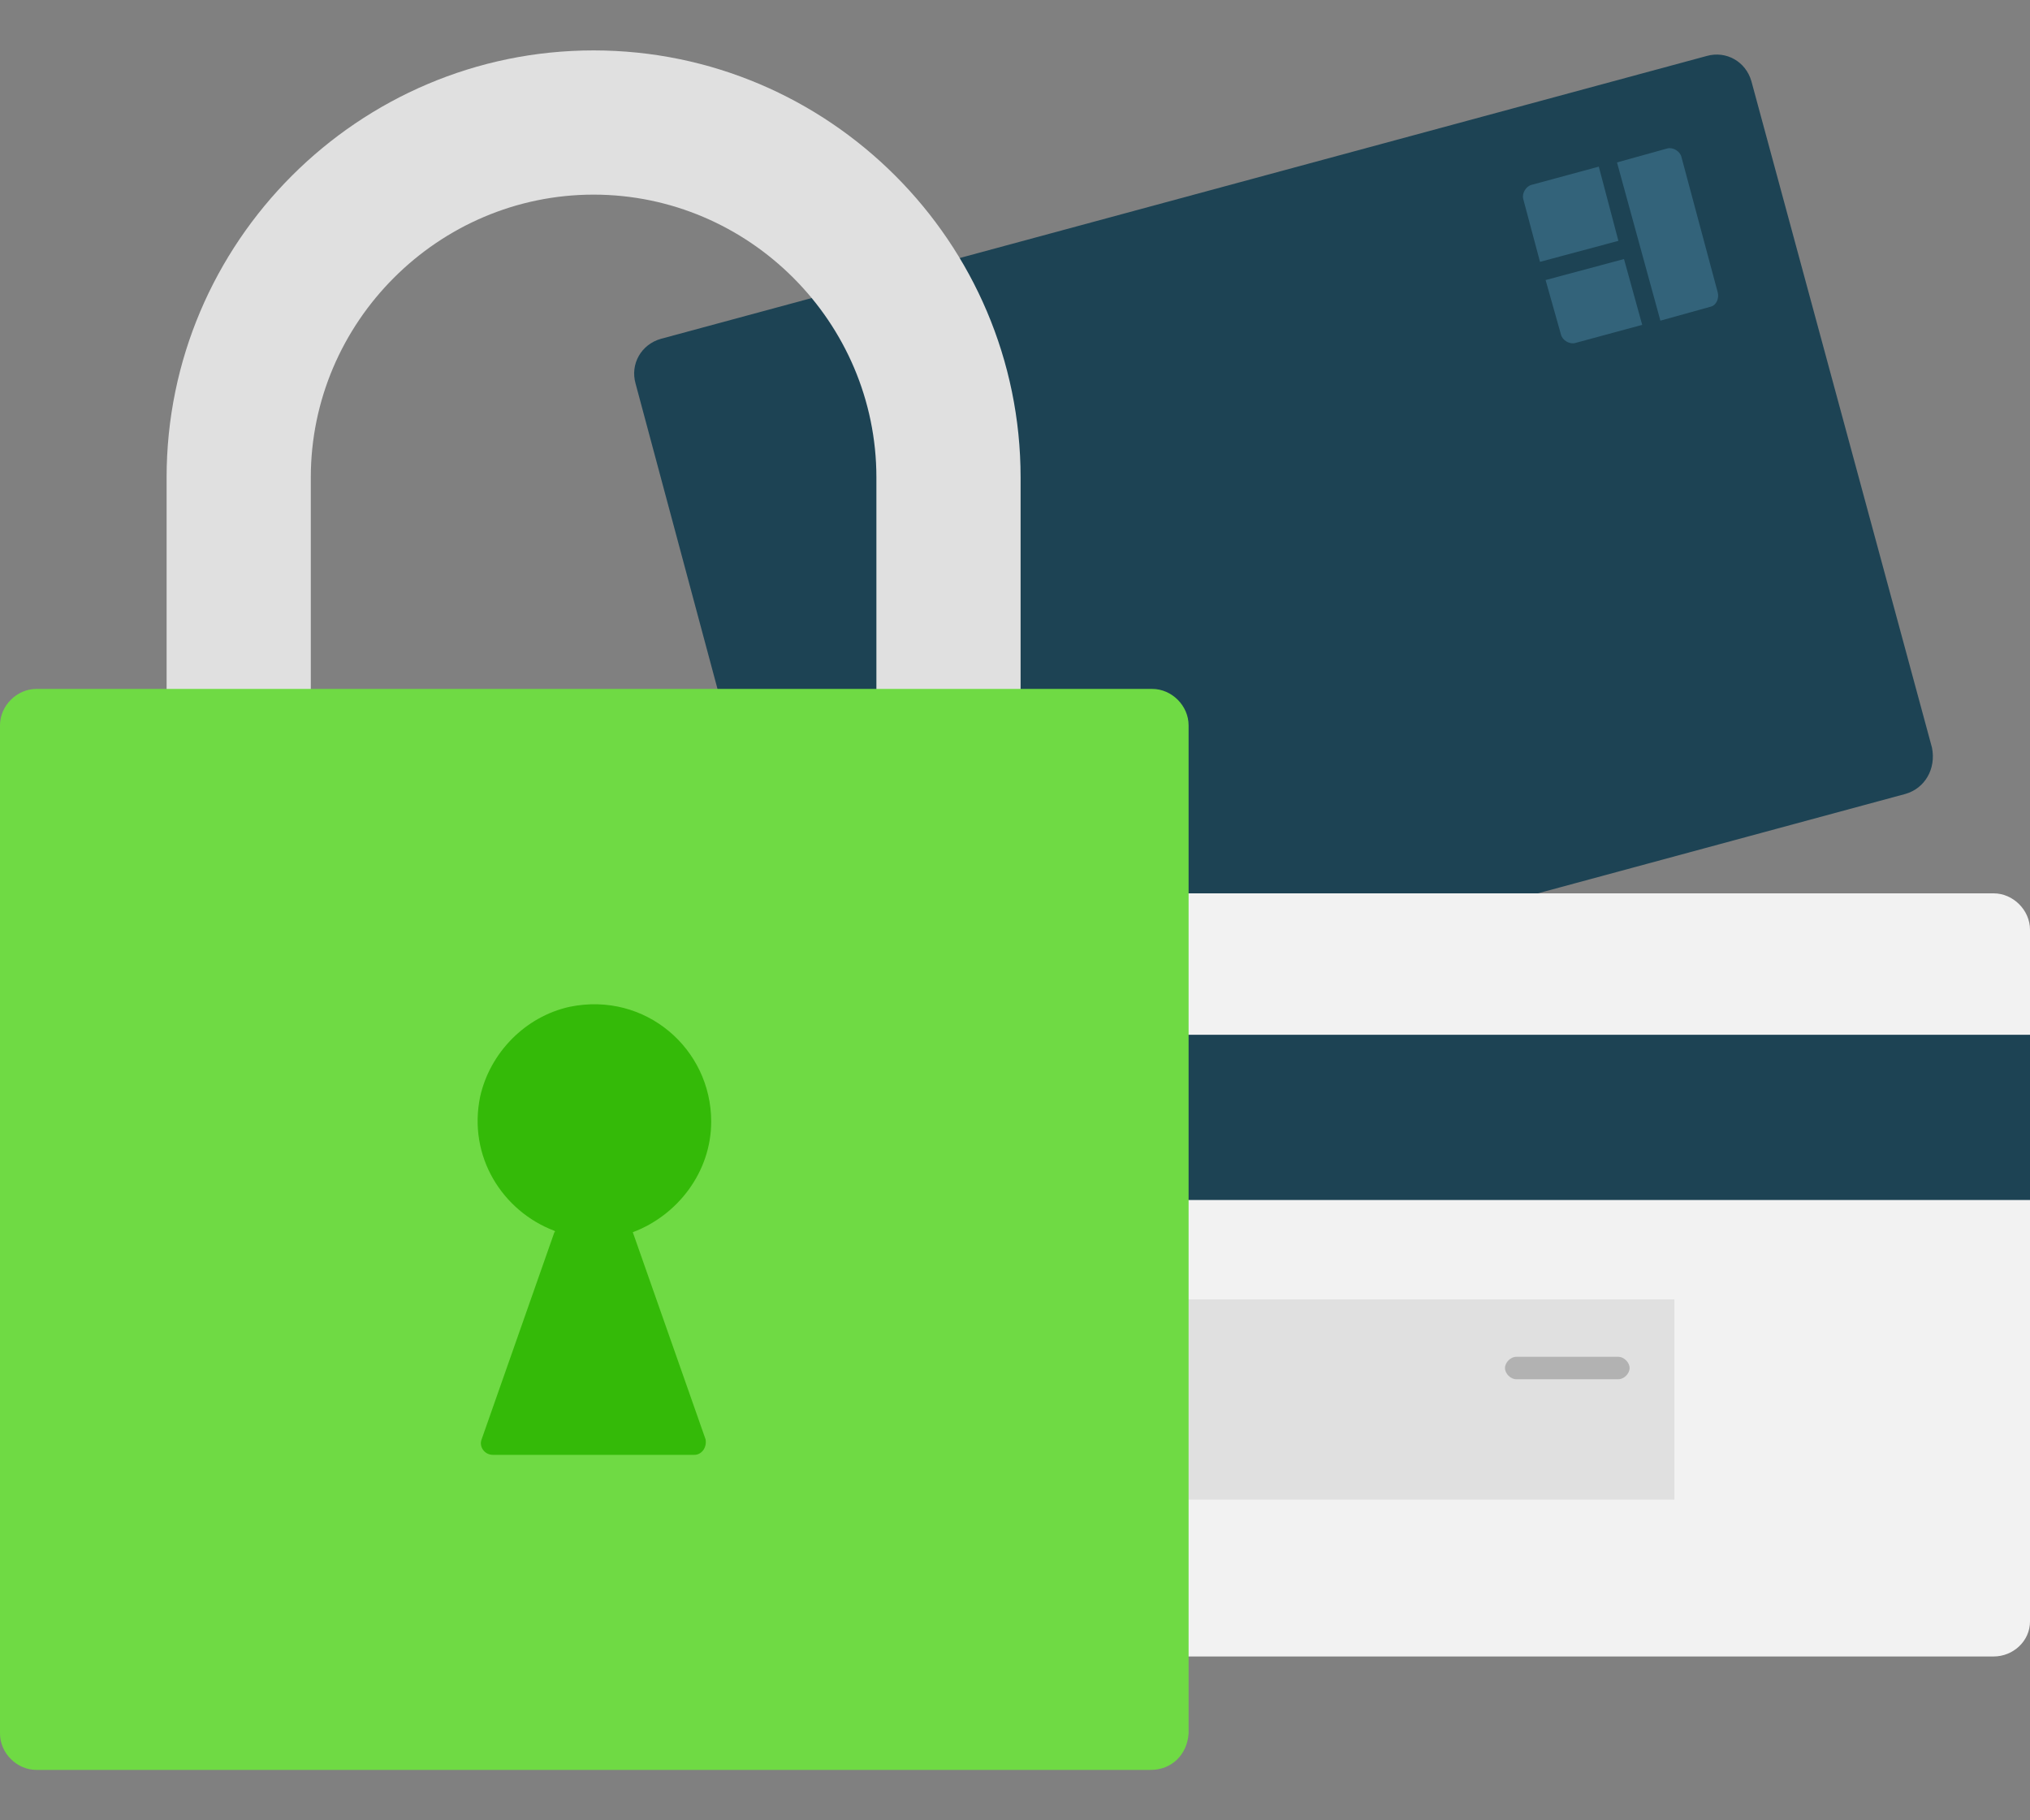 <svg role="img" viewBox="0 0 145 130" xmlns="http://www.w3.org/2000/svg"><rect x="0" y="0" width="145" height="130" fill="#808080" stroke="none"/><path d="M136.1 56.7L61.4 76.9c-1.4.4-2.8-.4-3.2-1.8L45.4 27.4c-.4-1.4.4-2.8 1.8-3.2L121.9 4c1.4-.4 2.8.4 3.2 1.8L138 53.4c.3 1.5-.5 2.9-1.9 3.3z" fill="#1d4354"></path><path d="M142.4 118.3H65c-1.4 0-2.6-1.2-2.6-2.6V66.4c0-1.4 1.2-2.6 2.6-2.6h77.4c1.4 0 2.6 1.2 2.6 2.6v49.4c0 1.4-1.2 2.5-2.6 2.5z" fill="#f2f2f2"></path><path d="M62.4 73.9H145v11.8H62.4z" fill="#1d4354"></path><path d="M70.1 92.8h49.5v14.3H70.1z" fill="#e0e0e0"></path><path d="M115.6 98.5h-7.3c-.4 0-.8-.4-.8-.8s.4-.8.8-.8h7.3c.4 0 .8.4.8.8s-.4.8-.8.8z" fill="#b2b2b2"></path><path d="M72.9 72.3H62.6V34.1c0-11.1-9.1-20.2-20.2-20.2S22.2 23 22.2 34.1v38.3H11.9V34.1c0-16.8 13.7-30.5 30.5-30.5s30.5 13.7 30.5 30.5v38.2z" fill="#e0e0e0"></path><path d="M82.2 126.4H2.6c-1.4 0-2.6-1.2-2.6-2.6v-72c0-1.4 1.2-2.6 2.6-2.6h79.7c1.4 0 2.6 1.2 2.6 2.6v72c-.1 1.5-1.2 2.6-2.7 2.6z" fill="#6fda44"></path><path d="M50.8 80.1c0-5.2-4.7-9.3-10.1-8.2-3.2.7-5.7 3.3-6.4 6.4-.9 4.3 1.6 8.2 5.3 9.6 0 0 .1.1 0 .1l-5.2 14.8c-.2.5.2 1.1.8 1.1h14.4c.5 0 .9-.5.8-1.1L45.2 88c3.2-1.2 5.6-4.3 5.6-7.9z" fill="#34ba08"></path><g fill="#33637a"><path d="M116 18.5l-5.6 1.5 1.1 3.9c.1.4.6.7 1 .6l4.8-1.3-1.3-4.7zM115.6 17.2l-1.4-5.3-4.8 1.3c-.4.1-.7.6-.6 1l1.2 4.5 5.6-1.5zM122.7 20.9l-2.6-9.7c-.1-.4-.6-.7-1-.6l-3.6 1 3.1 11.3 3.6-1c.4-.1.6-.6.5-1z"></path></g></svg>